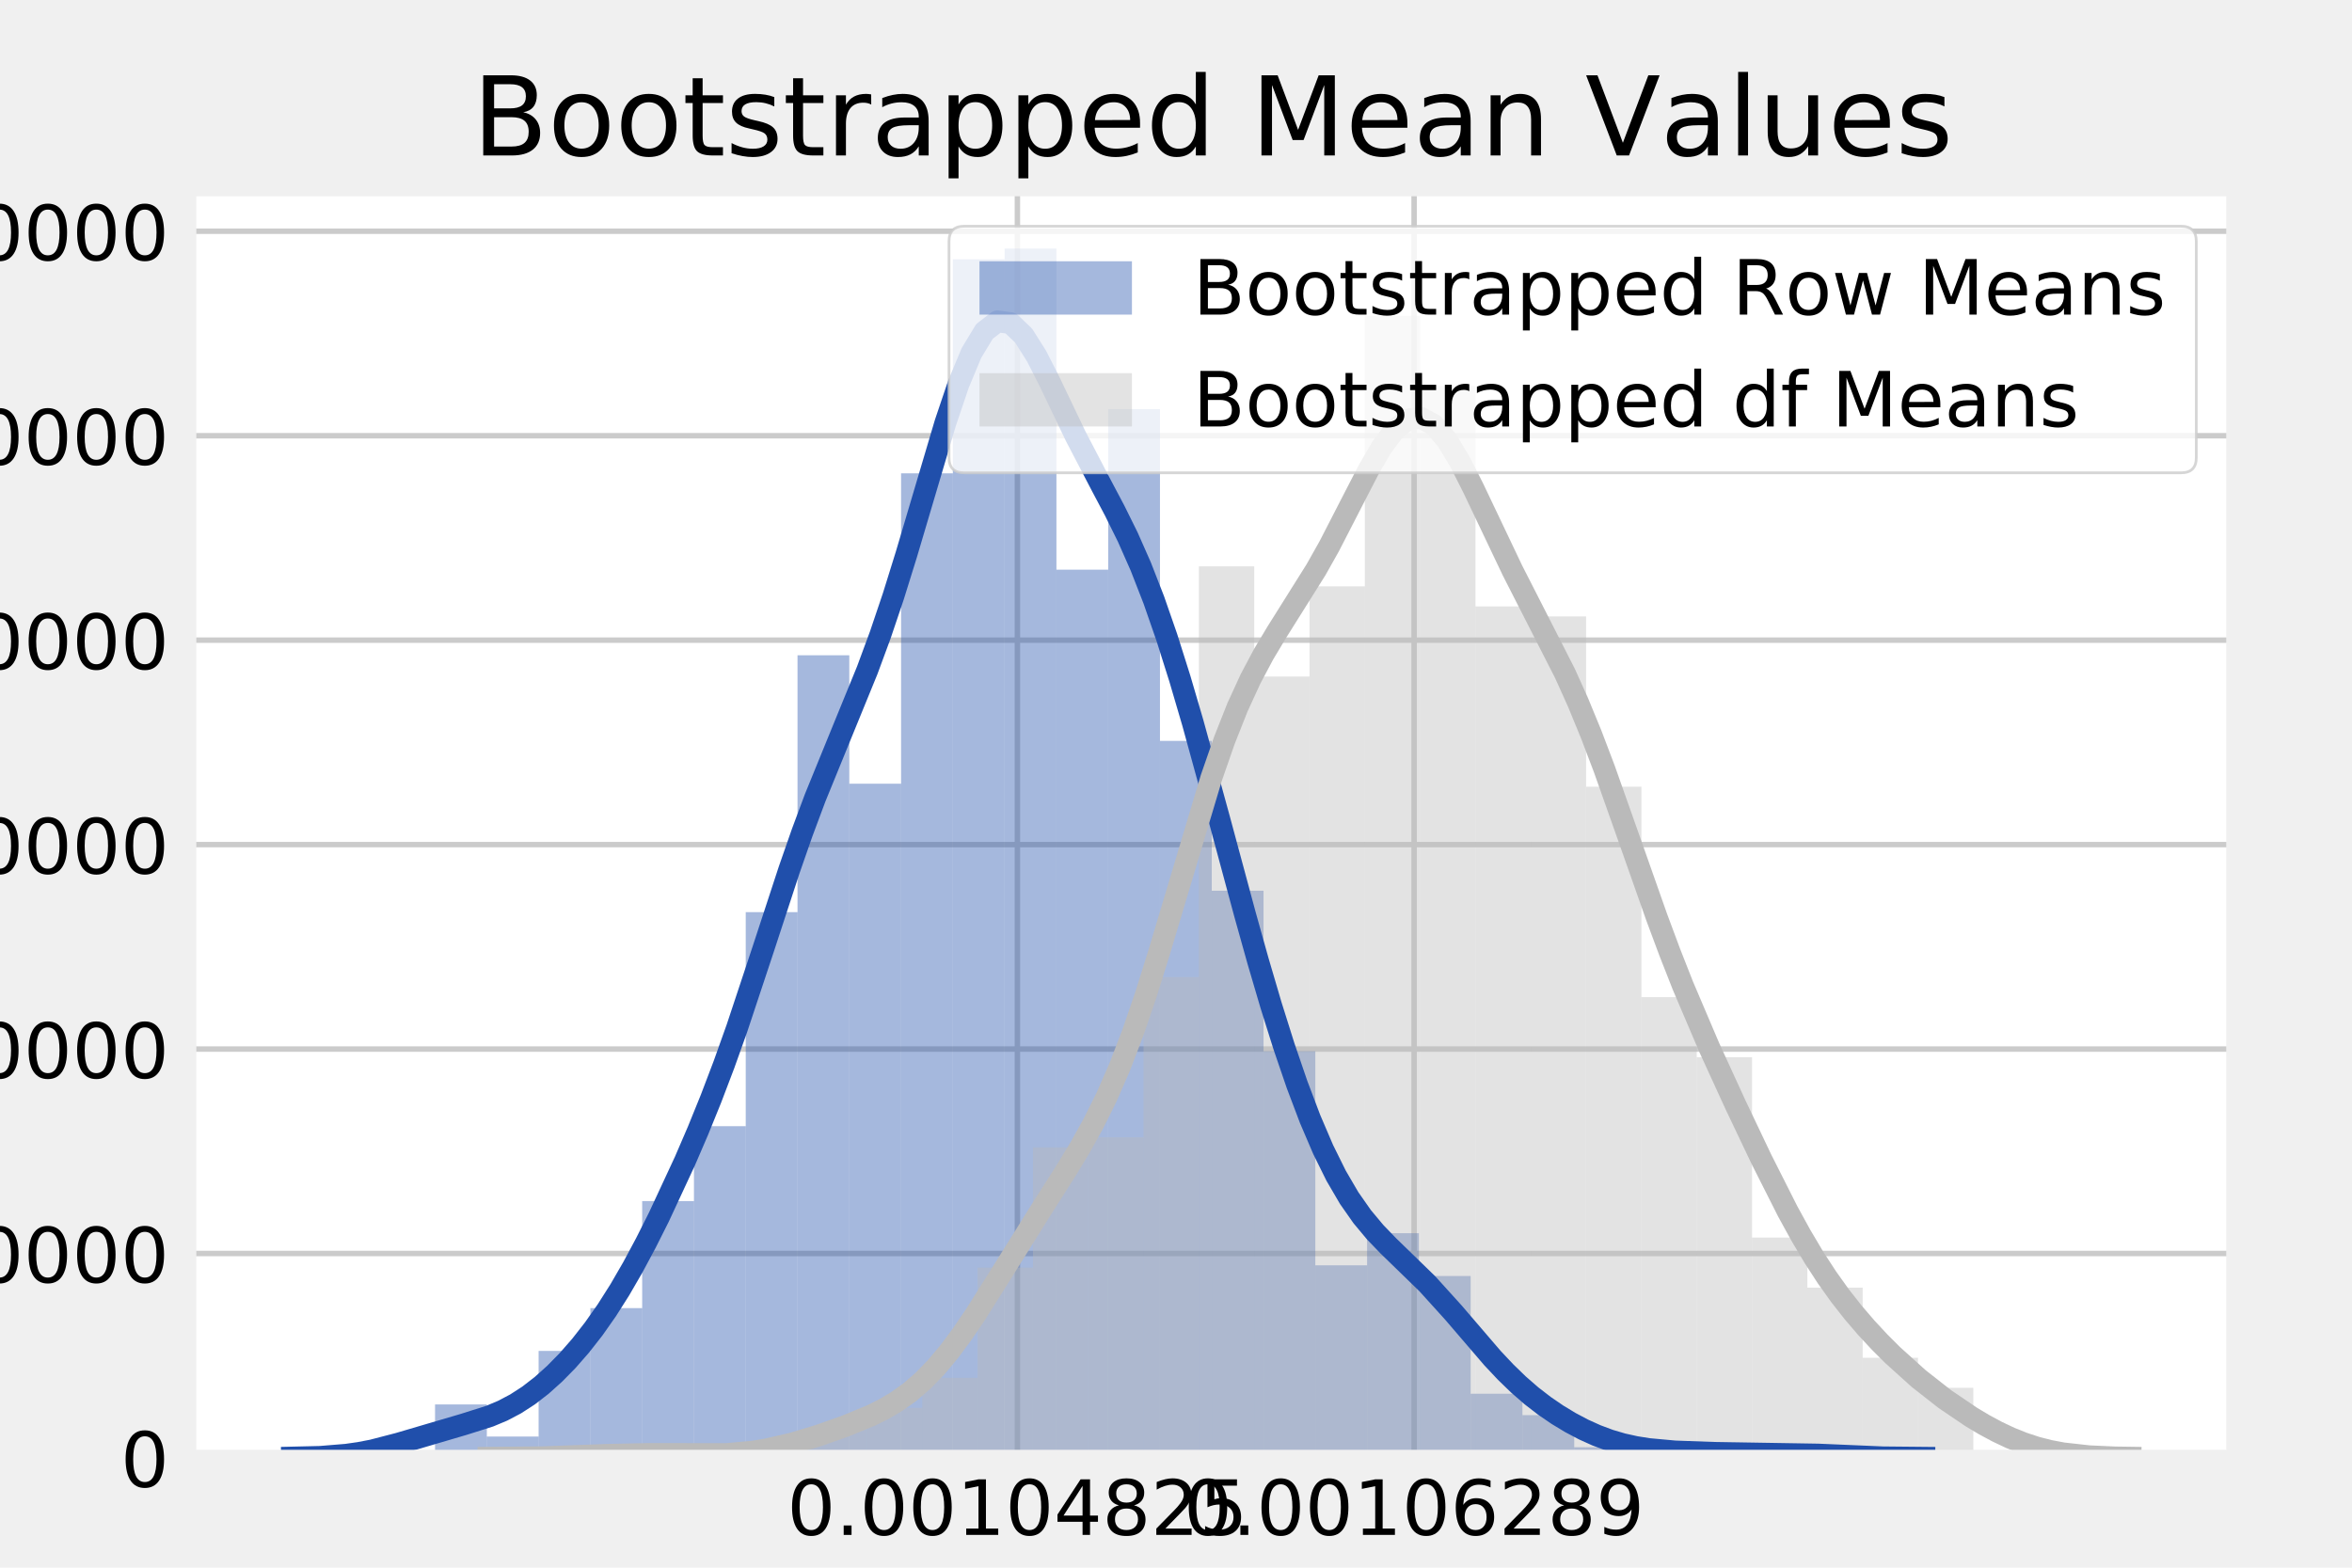 <?xml version="1.0" encoding="utf-8" standalone="no"?>
<!DOCTYPE svg PUBLIC "-//W3C//DTD SVG 1.1//EN"
  "http://www.w3.org/Graphics/SVG/1.1/DTD/svg11.dtd">
<!-- Created with matplotlib (https://matplotlib.org/) -->
<svg height="288pt" version="1.1" viewBox="0 0 432 288" width="432pt" xmlns="http://www.w3.org/2000/svg" xmlns:xlink="http://www.w3.org/1999/xlink">
 <defs>
  <style type="text/css">
*{stroke-linecap:butt;stroke-linejoin:round;}
  </style>
 </defs>
 <g id="figure_1">
  <g id="patch_1">
   <path d="M 0 288 
L 432 288 
L 432 0 
L 0 0 
z
" style="fill:#f0f0f0;"/>
  </g>
  <g id="axes_1">
   <g id="patch_2">
    <path d="M 34.56 267.84 
L 410.4 267.84 
L 410.4 34.56 
L 34.56 34.56 
z
" style="fill:#ffffff;"/>
   </g>
   <g id="matplotlib.axis_1">
    <g id="xtick_1">
     <g id="line2d_1">
      <path clip-path="url(#p0cc1bee3da)" d="M 186.867 267.84 
L 186.867 34.56 
" style="fill:none;stroke:#cbcbcb;"/>
     </g>
     <g id="line2d_2"/>
     <g id="text_1">
      <!-- 0.00104825 -->
      <defs>
       <path d="M 31.781 66.406 
Q 24.172 66.406 20.328 58.906 
Q 16.5 51.422 16.5 36.375 
Q 16.5 21.391 20.328 13.891 
Q 24.172 6.391 31.781 6.391 
Q 39.453 6.391 43.281 13.891 
Q 47.125 21.391 47.125 36.375 
Q 47.125 51.422 43.281 58.906 
Q 39.453 66.406 31.781 66.406 
z
M 31.781 74.219 
Q 44.047 74.219 50.516 64.516 
Q 56.984 54.828 56.984 36.375 
Q 56.984 17.969 50.516 8.266 
Q 44.047 -1.422 31.781 -1.422 
Q 19.531 -1.422 13.062 8.266 
Q 6.594 17.969 6.594 36.375 
Q 6.594 54.828 13.062 64.516 
Q 19.531 74.219 31.781 74.219 
z
" id="DejaVuSans-48"/>
       <path d="M 10.688 12.406 
L 21 12.406 
L 21 0 
L 10.688 0 
z
" id="DejaVuSans-46"/>
       <path d="M 12.406 8.297 
L 28.516 8.297 
L 28.516 63.922 
L 10.984 60.406 
L 10.984 69.391 
L 28.422 72.906 
L 38.281 72.906 
L 38.281 8.297 
L 54.391 8.297 
L 54.391 0 
L 12.406 0 
z
" id="DejaVuSans-49"/>
       <path d="M 37.797 64.312 
L 12.891 25.391 
L 37.797 25.391 
z
M 35.203 72.906 
L 47.609 72.906 
L 47.609 25.391 
L 58.016 25.391 
L 58.016 17.188 
L 47.609 17.188 
L 47.609 0 
L 37.797 0 
L 37.797 17.188 
L 4.891 17.188 
L 4.891 26.703 
z
" id="DejaVuSans-52"/>
       <path d="M 31.781 34.625 
Q 24.75 34.625 20.719 30.859 
Q 16.703 27.094 16.703 20.516 
Q 16.703 13.922 20.719 10.156 
Q 24.75 6.391 31.781 6.391 
Q 38.812 6.391 42.859 10.172 
Q 46.922 13.969 46.922 20.516 
Q 46.922 27.094 42.891 30.859 
Q 38.875 34.625 31.781 34.625 
z
M 21.922 38.812 
Q 15.578 40.375 12.031 44.719 
Q 8.5 49.078 8.5 55.328 
Q 8.5 64.062 14.719 69.141 
Q 20.953 74.219 31.781 74.219 
Q 42.672 74.219 48.875 69.141 
Q 55.078 64.062 55.078 55.328 
Q 55.078 49.078 51.531 44.719 
Q 48 40.375 41.703 38.812 
Q 48.828 37.156 52.797 32.312 
Q 56.781 27.484 56.781 20.516 
Q 56.781 9.906 50.312 4.234 
Q 43.844 -1.422 31.781 -1.422 
Q 19.734 -1.422 13.25 4.234 
Q 6.781 9.906 6.781 20.516 
Q 6.781 27.484 10.781 32.312 
Q 14.797 37.156 21.922 38.812 
z
M 18.312 54.391 
Q 18.312 48.734 21.844 45.562 
Q 25.391 42.391 31.781 42.391 
Q 38.141 42.391 41.719 45.562 
Q 45.312 48.734 45.312 54.391 
Q 45.312 60.062 41.719 63.234 
Q 38.141 66.406 31.781 66.406 
Q 25.391 66.406 21.844 63.234 
Q 18.312 60.062 18.312 54.391 
z
" id="DejaVuSans-56"/>
       <path d="M 19.188 8.297 
L 53.609 8.297 
L 53.609 0 
L 7.328 0 
L 7.328 8.297 
Q 12.938 14.109 22.625 23.891 
Q 32.328 33.688 34.812 36.531 
Q 39.547 41.844 41.422 45.531 
Q 43.312 49.219 43.312 52.781 
Q 43.312 58.594 39.234 62.25 
Q 35.156 65.922 28.609 65.922 
Q 23.969 65.922 18.812 64.312 
Q 13.672 62.703 7.812 59.422 
L 7.812 69.391 
Q 13.766 71.781 18.938 73 
Q 24.125 74.219 28.422 74.219 
Q 39.75 74.219 46.484 68.547 
Q 53.219 62.891 53.219 53.422 
Q 53.219 48.922 51.531 44.891 
Q 49.859 40.875 45.406 35.406 
Q 44.188 33.984 37.641 27.219 
Q 31.109 20.453 19.188 8.297 
z
" id="DejaVuSans-50"/>
       <path d="M 10.797 72.906 
L 49.516 72.906 
L 49.516 64.594 
L 19.828 64.594 
L 19.828 46.734 
Q 21.969 47.469 24.109 47.828 
Q 26.266 48.188 28.422 48.188 
Q 40.625 48.188 47.75 41.5 
Q 54.891 34.812 54.891 23.391 
Q 54.891 11.625 47.562 5.094 
Q 40.234 -1.422 26.906 -1.422 
Q 22.312 -1.422 17.547 -0.641 
Q 12.797 0.141 7.719 1.703 
L 7.719 11.625 
Q 12.109 9.234 16.797 8.062 
Q 21.484 6.891 26.703 6.891 
Q 35.156 6.891 40.078 11.328 
Q 45.016 15.766 45.016 23.391 
Q 45.016 31 40.078 35.438 
Q 35.156 39.891 26.703 39.891 
Q 22.75 39.891 18.812 39.016 
Q 14.891 38.141 10.797 36.281 
z
" id="DejaVuSans-53"/>
      </defs>
      <g transform="translate(144.559 281.978)scale(0.14 -0.14)">
       <use xlink:href="#DejaVuSans-48"/>
       <use x="63.623" xlink:href="#DejaVuSans-46"/>
       <use x="95.41" xlink:href="#DejaVuSans-48"/>
       <use x="159.033" xlink:href="#DejaVuSans-48"/>
       <use x="222.656" xlink:href="#DejaVuSans-49"/>
       <use x="286.279" xlink:href="#DejaVuSans-48"/>
       <use x="349.902" xlink:href="#DejaVuSans-52"/>
       <use x="413.525" xlink:href="#DejaVuSans-56"/>
       <use x="477.148" xlink:href="#DejaVuSans-50"/>
       <use x="540.771" xlink:href="#DejaVuSans-53"/>
      </g>
     </g>
    </g>
    <g id="xtick_2">
     <g id="line2d_3">
      <path clip-path="url(#p0cc1bee3da)" d="M 259.732 267.84 
L 259.732 34.56 
" style="fill:none;stroke:#cbcbcb;"/>
     </g>
     <g id="line2d_4"/>
     <g id="text_2">
      <!-- 0.00106289 -->
      <defs>
       <path d="M 33.016 40.375 
Q 26.375 40.375 22.484 35.828 
Q 18.609 31.297 18.609 23.391 
Q 18.609 15.531 22.484 10.953 
Q 26.375 6.391 33.016 6.391 
Q 39.656 6.391 43.531 10.953 
Q 47.406 15.531 47.406 23.391 
Q 47.406 31.297 43.531 35.828 
Q 39.656 40.375 33.016 40.375 
z
M 52.594 71.297 
L 52.594 62.312 
Q 48.875 64.062 45.094 64.984 
Q 41.312 65.922 37.594 65.922 
Q 27.828 65.922 22.672 59.328 
Q 17.531 52.734 16.797 39.406 
Q 19.672 43.656 24.016 45.922 
Q 28.375 48.188 33.594 48.188 
Q 44.578 48.188 50.953 41.516 
Q 57.328 34.859 57.328 23.391 
Q 57.328 12.156 50.688 5.359 
Q 44.047 -1.422 33.016 -1.422 
Q 20.359 -1.422 13.672 8.266 
Q 6.984 17.969 6.984 36.375 
Q 6.984 53.656 15.188 63.938 
Q 23.391 74.219 37.203 74.219 
Q 40.922 74.219 44.703 73.484 
Q 48.484 72.75 52.594 71.297 
z
" id="DejaVuSans-54"/>
       <path d="M 10.984 1.516 
L 10.984 10.5 
Q 14.703 8.734 18.5 7.812 
Q 22.312 6.891 25.984 6.891 
Q 35.75 6.891 40.891 13.453 
Q 46.047 20.016 46.781 33.406 
Q 43.953 29.203 39.594 26.953 
Q 35.25 24.703 29.984 24.703 
Q 19.047 24.703 12.672 31.312 
Q 6.297 37.938 6.297 49.422 
Q 6.297 60.641 12.938 67.422 
Q 19.578 74.219 30.609 74.219 
Q 43.266 74.219 49.922 64.516 
Q 56.594 54.828 56.594 36.375 
Q 56.594 19.141 48.406 8.859 
Q 40.234 -1.422 26.422 -1.422 
Q 22.703 -1.422 18.891 -0.688 
Q 15.094 0.047 10.984 1.516 
z
M 30.609 32.422 
Q 37.25 32.422 41.125 36.953 
Q 45.016 41.5 45.016 49.422 
Q 45.016 57.281 41.125 61.844 
Q 37.25 66.406 30.609 66.406 
Q 23.969 66.406 20.094 61.844 
Q 16.219 57.281 16.219 49.422 
Q 16.219 41.5 20.094 36.953 
Q 23.969 32.422 30.609 32.422 
z
" id="DejaVuSans-57"/>
      </defs>
      <g transform="translate(217.424 281.978)scale(0.14 -0.14)">
       <use xlink:href="#DejaVuSans-48"/>
       <use x="63.623" xlink:href="#DejaVuSans-46"/>
       <use x="95.41" xlink:href="#DejaVuSans-48"/>
       <use x="159.033" xlink:href="#DejaVuSans-48"/>
       <use x="222.656" xlink:href="#DejaVuSans-49"/>
       <use x="286.279" xlink:href="#DejaVuSans-48"/>
       <use x="349.902" xlink:href="#DejaVuSans-54"/>
       <use x="413.525" xlink:href="#DejaVuSans-50"/>
       <use x="477.148" xlink:href="#DejaVuSans-56"/>
       <use x="540.771" xlink:href="#DejaVuSans-57"/>
      </g>
     </g>
    </g>
   </g>
   <g id="matplotlib.axis_2">
    <g id="ytick_1">
     <g id="line2d_5">
      <path clip-path="url(#p0cc1bee3da)" d="M 34.56 267.84 
L 410.4 267.84 
" style="fill:none;stroke:#cbcbcb;"/>
     </g>
     <g id="line2d_6"/>
     <g id="text_3">
      <!-- 0 -->
      <g transform="translate(22.152 273.159)scale(0.14 -0.14)">
       <use xlink:href="#DejaVuSans-48"/>
      </g>
     </g>
    </g>
    <g id="ytick_2">
     <g id="line2d_7">
      <path clip-path="url(#p0cc1bee3da)" d="M 34.56 230.281 
L 410.4 230.281 
" style="fill:none;stroke:#cbcbcb;"/>
     </g>
     <g id="line2d_8"/>
     <g id="text_4">
      <!-- 10000 -->
      <g transform="translate(-13.477 235.599)scale(0.14 -0.14)">
       <use xlink:href="#DejaVuSans-49"/>
       <use x="63.623" xlink:href="#DejaVuSans-48"/>
       <use x="127.246" xlink:href="#DejaVuSans-48"/>
       <use x="190.869" xlink:href="#DejaVuSans-48"/>
       <use x="254.492" xlink:href="#DejaVuSans-48"/>
      </g>
     </g>
    </g>
    <g id="ytick_3">
     <g id="line2d_9">
      <path clip-path="url(#p0cc1bee3da)" d="M 34.56 192.721 
L 410.4 192.721 
" style="fill:none;stroke:#cbcbcb;"/>
     </g>
     <g id="line2d_10"/>
     <g id="text_5">
      <!-- 20000 -->
      <g transform="translate(-13.477 198.04)scale(0.14 -0.14)">
       <use xlink:href="#DejaVuSans-50"/>
       <use x="63.623" xlink:href="#DejaVuSans-48"/>
       <use x="127.246" xlink:href="#DejaVuSans-48"/>
       <use x="190.869" xlink:href="#DejaVuSans-48"/>
       <use x="254.492" xlink:href="#DejaVuSans-48"/>
      </g>
     </g>
    </g>
    <g id="ytick_4">
     <g id="line2d_11">
      <path clip-path="url(#p0cc1bee3da)" d="M 34.56 155.162 
L 410.4 155.162 
" style="fill:none;stroke:#cbcbcb;"/>
     </g>
     <g id="line2d_12"/>
     <g id="text_6">
      <!-- 30000 -->
      <defs>
       <path d="M 40.578 39.312 
Q 47.656 37.797 51.625 33 
Q 55.609 28.219 55.609 21.188 
Q 55.609 10.406 48.188 4.484 
Q 40.766 -1.422 27.094 -1.422 
Q 22.516 -1.422 17.656 -0.516 
Q 12.797 0.391 7.625 2.203 
L 7.625 11.719 
Q 11.719 9.328 16.594 8.109 
Q 21.484 6.891 26.812 6.891 
Q 36.078 6.891 40.938 10.547 
Q 45.797 14.203 45.797 21.188 
Q 45.797 27.641 41.281 31.266 
Q 36.766 34.906 28.719 34.906 
L 20.219 34.906 
L 20.219 43.016 
L 29.109 43.016 
Q 36.375 43.016 40.234 45.922 
Q 44.094 48.828 44.094 54.297 
Q 44.094 59.906 40.109 62.906 
Q 36.141 65.922 28.719 65.922 
Q 24.656 65.922 20.016 65.031 
Q 15.375 64.156 9.812 62.312 
L 9.812 71.094 
Q 15.438 72.656 20.344 73.438 
Q 25.25 74.219 29.594 74.219 
Q 40.828 74.219 47.359 69.109 
Q 53.906 64.016 53.906 55.328 
Q 53.906 49.266 50.438 45.094 
Q 46.969 40.922 40.578 39.312 
z
" id="DejaVuSans-51"/>
      </defs>
      <g transform="translate(-13.477 160.481)scale(0.14 -0.14)">
       <use xlink:href="#DejaVuSans-51"/>
       <use x="63.623" xlink:href="#DejaVuSans-48"/>
       <use x="127.246" xlink:href="#DejaVuSans-48"/>
       <use x="190.869" xlink:href="#DejaVuSans-48"/>
       <use x="254.492" xlink:href="#DejaVuSans-48"/>
      </g>
     </g>
    </g>
    <g id="ytick_5">
     <g id="line2d_13">
      <path clip-path="url(#p0cc1bee3da)" d="M 34.56 117.602 
L 410.4 117.602 
" style="fill:none;stroke:#cbcbcb;"/>
     </g>
     <g id="line2d_14"/>
     <g id="text_7">
      <!-- 40000 -->
      <g transform="translate(-13.477 122.921)scale(0.14 -0.14)">
       <use xlink:href="#DejaVuSans-52"/>
       <use x="63.623" xlink:href="#DejaVuSans-48"/>
       <use x="127.246" xlink:href="#DejaVuSans-48"/>
       <use x="190.869" xlink:href="#DejaVuSans-48"/>
       <use x="254.492" xlink:href="#DejaVuSans-48"/>
      </g>
     </g>
    </g>
    <g id="ytick_6">
     <g id="line2d_15">
      <path clip-path="url(#p0cc1bee3da)" d="M 34.56 80.043 
L 410.4 80.043 
" style="fill:none;stroke:#cbcbcb;"/>
     </g>
     <g id="line2d_16"/>
     <g id="text_8">
      <!-- 50000 -->
      <g transform="translate(-13.477 85.362)scale(0.14 -0.14)">
       <use xlink:href="#DejaVuSans-53"/>
       <use x="63.623" xlink:href="#DejaVuSans-48"/>
       <use x="127.246" xlink:href="#DejaVuSans-48"/>
       <use x="190.869" xlink:href="#DejaVuSans-48"/>
       <use x="254.492" xlink:href="#DejaVuSans-48"/>
      </g>
     </g>
    </g>
    <g id="ytick_7">
     <g id="line2d_17">
      <path clip-path="url(#p0cc1bee3da)" d="M 34.56 42.483 
L 410.4 42.483 
" style="fill:none;stroke:#cbcbcb;"/>
     </g>
     <g id="line2d_18"/>
     <g id="text_9">
      <!-- 60000 -->
      <g transform="translate(-13.477 47.802)scale(0.14 -0.14)">
       <use xlink:href="#DejaVuSans-54"/>
       <use x="63.623" xlink:href="#DejaVuSans-48"/>
       <use x="127.246" xlink:href="#DejaVuSans-48"/>
       <use x="190.869" xlink:href="#DejaVuSans-48"/>
       <use x="254.492" xlink:href="#DejaVuSans-48"/>
      </g>
     </g>
    </g>
   </g>
   <g id="patch_3">
    <path clip-path="url(#p0cc1bee3da)" d="M 79.907 267.84 
L 89.418 267.84 
L 89.418 258.009 
L 79.907 258.009 
z
" style="fill:#204fab;opacity:0.4;"/>
   </g>
   <g id="patch_4">
    <path clip-path="url(#p0cc1bee3da)" d="M 89.418 267.84 
L 98.929 267.84 
L 98.929 263.908 
L 89.418 263.908 
z
" style="fill:#204fab;opacity:0.4;"/>
   </g>
   <g id="patch_5">
    <path clip-path="url(#p0cc1bee3da)" d="M 98.929 267.84 
L 108.439 267.84 
L 108.439 248.179 
L 98.929 248.179 
z
" style="fill:#204fab;opacity:0.4;"/>
   </g>
   <g id="patch_6">
    <path clip-path="url(#p0cc1bee3da)" d="M 108.439 267.84 
L 117.95 267.84 
L 117.95 240.314 
L 108.439 240.314 
z
" style="fill:#204fab;opacity:0.4;"/>
   </g>
   <g id="patch_7">
    <path clip-path="url(#p0cc1bee3da)" d="M 117.95 267.84 
L 127.461 267.84 
L 127.461 220.653 
L 117.95 220.653 
z
" style="fill:#204fab;opacity:0.4;"/>
   </g>
   <g id="patch_8">
    <path clip-path="url(#p0cc1bee3da)" d="M 127.461 267.84 
L 136.971 267.84 
L 136.971 206.89 
L 127.461 206.89 
z
" style="fill:#204fab;opacity:0.4;"/>
   </g>
   <g id="patch_9">
    <path clip-path="url(#p0cc1bee3da)" d="M 136.971 267.84 
L 146.482 267.84 
L 146.482 167.568 
L 136.971 167.568 
z
" style="fill:#204fab;opacity:0.4;"/>
   </g>
   <g id="patch_10">
    <path clip-path="url(#p0cc1bee3da)" d="M 146.482 267.84 
L 155.993 267.84 
L 155.993 120.381 
L 146.482 120.381 
z
" style="fill:#204fab;opacity:0.4;"/>
   </g>
   <g id="patch_11">
    <path clip-path="url(#p0cc1bee3da)" d="M 155.993 267.84 
L 165.504 267.84 
L 165.504 143.975 
L 155.993 143.975 
z
" style="fill:#204fab;opacity:0.4;"/>
   </g>
   <g id="patch_12">
    <path clip-path="url(#p0cc1bee3da)" d="M 165.504 267.84 
L 175.014 267.84 
L 175.014 86.957 
L 165.504 86.957 
z
" style="fill:#204fab;opacity:0.4;"/>
   </g>
   <g id="patch_13">
    <path clip-path="url(#p0cc1bee3da)" d="M 175.014 267.84 
L 184.525 267.84 
L 184.525 47.635 
L 175.014 47.635 
z
" style="fill:#204fab;opacity:0.4;"/>
   </g>
   <g id="patch_14">
    <path clip-path="url(#p0cc1bee3da)" d="M 184.525 267.84 
L 194.036 267.84 
L 194.036 45.669 
L 184.525 45.669 
z
" style="fill:#204fab;opacity:0.4;"/>
   </g>
   <g id="patch_15">
    <path clip-path="url(#p0cc1bee3da)" d="M 194.036 267.84 
L 203.546 267.84 
L 203.546 104.652 
L 194.036 104.652 
z
" style="fill:#204fab;opacity:0.4;"/>
   </g>
   <g id="patch_16">
    <path clip-path="url(#p0cc1bee3da)" d="M 203.546 267.84 
L 213.057 267.84 
L 213.057 75.16 
L 203.546 75.16 
z
" style="fill:#204fab;opacity:0.4;"/>
   </g>
   <g id="patch_17">
    <path clip-path="url(#p0cc1bee3da)" d="M 213.057 267.84 
L 222.568 267.84 
L 222.568 136.11 
L 213.057 136.11 
z
" style="fill:#204fab;opacity:0.4;"/>
   </g>
   <g id="patch_18">
    <path clip-path="url(#p0cc1bee3da)" d="M 222.568 267.84 
L 232.079 267.84 
L 232.079 163.636 
L 222.568 163.636 
z
" style="fill:#204fab;opacity:0.4;"/>
   </g>
   <g id="patch_19">
    <path clip-path="url(#p0cc1bee3da)" d="M 232.079 267.84 
L 241.589 267.84 
L 241.589 193.127 
L 232.079 193.127 
z
" style="fill:#204fab;opacity:0.4;"/>
   </g>
   <g id="patch_20">
    <path clip-path="url(#p0cc1bee3da)" d="M 241.589 267.84 
L 251.1 267.84 
L 251.1 232.45 
L 241.589 232.45 
z
" style="fill:#204fab;opacity:0.4;"/>
   </g>
   <g id="patch_21">
    <path clip-path="url(#p0cc1bee3da)" d="M 251.1 267.84 
L 260.611 267.84 
L 260.611 226.552 
L 251.1 226.552 
z
" style="fill:#204fab;opacity:0.4;"/>
   </g>
   <g id="patch_22">
    <path clip-path="url(#p0cc1bee3da)" d="M 260.611 267.84 
L 270.121 267.84 
L 270.121 234.416 
L 260.611 234.416 
z
" style="fill:#204fab;opacity:0.4;"/>
   </g>
   <g id="patch_23">
    <path clip-path="url(#p0cc1bee3da)" d="M 270.121 267.84 
L 279.632 267.84 
L 279.632 256.043 
L 270.121 256.043 
z
" style="fill:#204fab;opacity:0.4;"/>
   </g>
   <g id="patch_24">
    <path clip-path="url(#p0cc1bee3da)" d="M 279.632 267.84 
L 289.143 267.84 
L 289.143 259.976 
L 279.632 259.976 
z
" style="fill:#204fab;opacity:0.4;"/>
   </g>
   <g id="patch_25">
    <path clip-path="url(#p0cc1bee3da)" d="M 289.143 267.84 
L 298.654 267.84 
L 298.654 265.874 
L 289.143 265.874 
z
" style="fill:#204fab;opacity:0.4;"/>
   </g>
   <g id="patch_26">
    <path clip-path="url(#p0cc1bee3da)" d="M 298.654 267.84 
L 308.164 267.84 
L 308.164 265.874 
L 298.654 265.874 
z
" style="fill:#204fab;opacity:0.4;"/>
   </g>
   <g id="patch_27">
    <path clip-path="url(#p0cc1bee3da)" d="M 308.164 267.84 
L 317.675 267.84 
L 317.675 267.84 
L 308.164 267.84 
z
" style="fill:#204fab;opacity:0.4;"/>
   </g>
   <g id="patch_28">
    <path clip-path="url(#p0cc1bee3da)" d="M 317.675 267.84 
L 327.186 267.84 
L 327.186 265.874 
L 317.675 265.874 
z
" style="fill:#204fab;opacity:0.4;"/>
   </g>
   <g id="patch_29">
    <path clip-path="url(#p0cc1bee3da)" d="M 118.604 267.84 
L 128.764 267.84 
L 128.764 266 
L 118.604 266 
z
" style="fill:#bababa;opacity:0.4;"/>
   </g>
   <g id="patch_30">
    <path clip-path="url(#p0cc1bee3da)" d="M 128.764 267.84 
L 138.924 267.84 
L 138.924 267.84 
L 128.764 267.84 
z
" style="fill:#bababa;opacity:0.4;"/>
   </g>
   <g id="patch_31">
    <path clip-path="url(#p0cc1bee3da)" d="M 138.924 267.84 
L 149.084 267.84 
L 149.084 267.84 
L 138.924 267.84 
z
" style="fill:#bababa;opacity:0.4;"/>
   </g>
   <g id="patch_32">
    <path clip-path="url(#p0cc1bee3da)" d="M 149.084 267.84 
L 159.244 267.84 
L 159.244 262.319 
L 149.084 262.319 
z
" style="fill:#bababa;opacity:0.4;"/>
   </g>
   <g id="patch_33">
    <path clip-path="url(#p0cc1bee3da)" d="M 159.244 267.84 
L 169.404 267.84 
L 169.404 258.638 
L 159.244 258.638 
z
" style="fill:#bababa;opacity:0.4;"/>
   </g>
   <g id="patch_34">
    <path clip-path="url(#p0cc1bee3da)" d="M 169.404 267.84 
L 179.564 267.84 
L 179.564 253.116 
L 169.404 253.116 
z
" style="fill:#bababa;opacity:0.4;"/>
   </g>
   <g id="patch_35">
    <path clip-path="url(#p0cc1bee3da)" d="M 179.564 267.84 
L 189.724 267.84 
L 189.724 232.871 
L 179.564 232.871 
z
" style="fill:#bababa;opacity:0.4;"/>
   </g>
   <g id="patch_36">
    <path clip-path="url(#p0cc1bee3da)" d="M 189.724 267.84 
L 199.884 267.84 
L 199.884 210.786 
L 189.724 210.786 
z
" style="fill:#bababa;opacity:0.4;"/>
   </g>
   <g id="patch_37">
    <path clip-path="url(#p0cc1bee3da)" d="M 199.884 267.84 
L 210.044 267.84 
L 210.044 208.945 
L 199.884 208.945 
z
" style="fill:#bababa;opacity:0.4;"/>
   </g>
   <g id="patch_38">
    <path clip-path="url(#p0cc1bee3da)" d="M 210.044 267.84 
L 220.204 267.84 
L 220.204 179.498 
L 210.044 179.498 
z
" style="fill:#bababa;opacity:0.4;"/>
   </g>
   <g id="patch_39">
    <path clip-path="url(#p0cc1bee3da)" d="M 220.204 267.84 
L 230.364 267.84 
L 230.364 104.039 
L 220.204 104.039 
z
" style="fill:#bababa;opacity:0.4;"/>
   </g>
   <g id="patch_40">
    <path clip-path="url(#p0cc1bee3da)" d="M 230.364 267.84 
L 240.524 267.84 
L 240.524 124.284 
L 230.364 124.284 
z
" style="fill:#bababa;opacity:0.4;"/>
   </g>
   <g id="patch_41">
    <path clip-path="url(#p0cc1bee3da)" d="M 240.524 267.84 
L 250.684 267.84 
L 250.684 107.72 
L 240.524 107.72 
z
" style="fill:#bababa;opacity:0.4;"/>
   </g>
   <g id="patch_42">
    <path clip-path="url(#p0cc1bee3da)" d="M 250.684 267.84 
L 260.844 267.84 
L 260.844 58.027 
L 250.684 58.027 
z
" style="fill:#bababa;opacity:0.4;"/>
   </g>
   <g id="patch_43">
    <path clip-path="url(#p0cc1bee3da)" d="M 260.844 267.84 
L 271.004 267.84 
L 271.004 70.911 
L 260.844 70.911 
z
" style="fill:#bababa;opacity:0.4;"/>
   </g>
   <g id="patch_44">
    <path clip-path="url(#p0cc1bee3da)" d="M 271.004 267.84 
L 281.165 267.84 
L 281.165 111.401 
L 271.004 111.401 
z
" style="fill:#bababa;opacity:0.4;"/>
   </g>
   <g id="patch_45">
    <path clip-path="url(#p0cc1bee3da)" d="M 281.165 267.84 
L 291.325 267.84 
L 291.325 113.241 
L 281.165 113.241 
z
" style="fill:#bababa;opacity:0.4;"/>
   </g>
   <g id="patch_46">
    <path clip-path="url(#p0cc1bee3da)" d="M 291.325 267.84 
L 301.485 267.84 
L 301.485 144.529 
L 291.325 144.529 
z
" style="fill:#bababa;opacity:0.4;"/>
   </g>
   <g id="patch_47">
    <path clip-path="url(#p0cc1bee3da)" d="M 301.485 267.84 
L 311.645 267.84 
L 311.645 183.179 
L 301.485 183.179 
z
" style="fill:#bababa;opacity:0.4;"/>
   </g>
   <g id="patch_48">
    <path clip-path="url(#p0cc1bee3da)" d="M 311.645 267.84 
L 321.805 267.84 
L 321.805 194.222 
L 311.645 194.222 
z
" style="fill:#bababa;opacity:0.4;"/>
   </g>
   <g id="patch_49">
    <path clip-path="url(#p0cc1bee3da)" d="M 321.805 267.84 
L 331.965 267.84 
L 331.965 227.35 
L 321.805 227.35 
z
" style="fill:#bababa;opacity:0.4;"/>
   </g>
   <g id="patch_50">
    <path clip-path="url(#p0cc1bee3da)" d="M 331.965 267.84 
L 342.125 267.84 
L 342.125 236.552 
L 331.965 236.552 
z
" style="fill:#bababa;opacity:0.4;"/>
   </g>
   <g id="patch_51">
    <path clip-path="url(#p0cc1bee3da)" d="M 342.125 267.84 
L 352.285 267.84 
L 352.285 249.435 
L 342.125 249.435 
z
" style="fill:#bababa;opacity:0.4;"/>
   </g>
   <g id="patch_52">
    <path clip-path="url(#p0cc1bee3da)" d="M 352.285 267.84 
L 362.445 267.84 
L 362.445 254.957 
L 352.285 254.957 
z
" style="fill:#bababa;opacity:0.4;"/>
   </g>
   <g id="line2d_19">
    <path clip-path="url(#p0cc1bee3da)" d="M 51.644 267.811 
L 58.82 267.641 
L 63.604 267.249 
L 65.997 266.907 
L 68.389 266.447 
L 73.173 265.204 
L 85.134 261.685 
L 89.918 260.172 
L 92.311 259.168 
L 94.703 257.911 
L 97.095 256.362 
L 99.487 254.512 
L 101.879 252.365 
L 104.271 249.926 
L 106.664 247.187 
L 109.056 244.128 
L 111.448 240.723 
L 113.84 236.953 
L 116.232 232.822 
L 118.624 228.356 
L 121.017 223.595 
L 125.801 213.299 
L 128.193 207.745 
L 130.585 201.853 
L 132.977 195.566 
L 135.37 188.859 
L 140.154 174.446 
L 144.938 159.84 
L 147.33 152.975 
L 149.723 146.562 
L 154.507 134.84 
L 159.291 123.133 
L 161.683 116.654 
L 164.076 109.563 
L 166.468 101.881 
L 173.644 77.673 
L 176.036 70.59 
L 178.429 64.842 
L 180.821 60.889 
L 183.213 59.039 
L 185.605 59.357 
L 187.997 61.634 
L 190.389 65.419 
L 192.782 70.121 
L 197.566 80.121 
L 202.35 89.3 
L 204.742 93.816 
L 207.135 98.655 
L 209.527 104.069 
L 211.919 110.203 
L 214.311 117.087 
L 216.703 124.659 
L 219.095 132.806 
L 223.88 150.215 
L 228.664 167.959 
L 231.056 176.511 
L 233.449 184.646 
L 235.841 192.251 
L 238.233 199.243 
L 240.625 205.559 
L 243.017 211.15 
L 245.409 215.99 
L 247.802 220.087 
L 250.194 223.506 
L 252.586 226.372 
L 254.978 228.858 
L 262.155 235.833 
L 266.939 241.117 
L 274.115 249.479 
L 276.508 252.027 
L 278.9 254.349 
L 281.292 256.429 
L 283.684 258.275 
L 286.076 259.911 
L 288.468 261.355 
L 290.861 262.618 
L 293.253 263.699 
L 295.645 264.591 
L 298.037 265.296 
L 300.429 265.825 
L 302.821 266.203 
L 307.606 266.643 
L 314.782 266.901 
L 333.92 267.215 
L 345.88 267.727 
L 355.449 267.82 
L 355.449 267.82 
" style="fill:none;stroke:#204fab;stroke-width:4;"/>
   </g>
   <g id="line2d_20">
    <path clip-path="url(#p0cc1bee3da)" d="M 87.732 267.82 
L 99.763 267.702 
L 111.794 267.259 
L 119.012 267.108 
L 133.45 267.123 
L 138.262 266.68 
L 140.668 266.292 
L 145.48 265.189 
L 150.293 263.736 
L 155.105 262.048 
L 159.917 260.071 
L 162.324 258.875 
L 164.73 257.453 
L 167.136 255.733 
L 169.542 253.653 
L 171.948 251.176 
L 174.354 248.297 
L 176.761 245.05 
L 179.167 241.501 
L 183.979 233.86 
L 191.198 222.294 
L 196.01 214.726 
L 198.416 210.742 
L 200.822 206.416 
L 203.229 201.576 
L 205.635 196.071 
L 208.041 189.811 
L 210.447 182.793 
L 212.853 175.118 
L 222.478 142.943 
L 224.884 136.021 
L 227.29 129.942 
L 229.697 124.7 
L 232.103 120.172 
L 234.509 116.148 
L 241.727 104.648 
L 244.134 100.371 
L 248.946 91.011 
L 251.352 86.351 
L 253.758 82.19 
L 256.164 78.963 
L 258.571 77.062 
L 260.977 76.745 
L 263.383 78.072 
L 265.789 80.899 
L 268.195 84.904 
L 270.601 89.672 
L 277.82 104.839 
L 287.445 123.719 
L 289.851 129.061 
L 292.257 134.906 
L 294.663 141.234 
L 299.476 154.835 
L 304.288 168.491 
L 306.694 174.951 
L 309.1 181.07 
L 313.913 192.369 
L 318.725 202.876 
L 323.537 212.99 
L 328.35 222.527 
L 330.756 226.914 
L 333.162 230.972 
L 335.568 234.679 
L 337.974 238.048 
L 340.381 241.112 
L 342.787 243.917 
L 345.193 246.507 
L 347.599 248.915 
L 352.411 253.257 
L 357.224 257.034 
L 362.036 260.295 
L 364.442 261.731 
L 366.848 263.026 
L 369.255 264.162 
L 371.661 265.128 
L 374.067 265.916 
L 376.473 266.53 
L 378.879 266.987 
L 383.692 267.525 
L 388.504 267.743 
L 393.316 267.812 
L 393.316 267.812 
" style="fill:none;stroke:#bababa;stroke-width:4;"/>
   </g>
   <g id="patch_53">
    <path d="M 34.56 267.84 
L 34.56 34.56 
" style="fill:none;stroke:#f0f0f0;stroke-linecap:square;stroke-linejoin:miter;stroke-width:3;"/>
   </g>
   <g id="patch_54">
    <path d="M 410.4 267.84 
L 410.4 34.56 
" style="fill:none;stroke:#f0f0f0;stroke-linecap:square;stroke-linejoin:miter;stroke-width:3;"/>
   </g>
   <g id="patch_55">
    <path d="M 34.56 267.84 
L 410.4 267.84 
" style="fill:none;stroke:#f0f0f0;stroke-linecap:square;stroke-linejoin:miter;stroke-width:3;"/>
   </g>
   <g id="patch_56">
    <path d="M 34.56 34.56 
L 410.4 34.56 
" style="fill:none;stroke:#f0f0f0;stroke-linecap:square;stroke-linejoin:miter;stroke-width:3;"/>
   </g>
   <g id="text_10">
    <!-- Bootstrapped Mean Values -->
    <defs>
     <path d="M 19.672 34.812 
L 19.672 8.109 
L 35.5 8.109 
Q 43.453 8.109 47.281 11.406 
Q 51.125 14.703 51.125 21.484 
Q 51.125 28.328 47.281 31.562 
Q 43.453 34.812 35.5 34.812 
z
M 19.672 64.797 
L 19.672 42.828 
L 34.281 42.828 
Q 41.5 42.828 45.031 45.531 
Q 48.578 48.25 48.578 53.812 
Q 48.578 59.328 45.031 62.062 
Q 41.5 64.797 34.281 64.797 
z
M 9.812 72.906 
L 35.016 72.906 
Q 46.297 72.906 52.391 68.219 
Q 58.5 63.531 58.5 54.891 
Q 58.5 48.188 55.375 44.234 
Q 52.25 40.281 46.188 39.312 
Q 53.469 37.75 57.5 32.781 
Q 61.531 27.828 61.531 20.406 
Q 61.531 10.641 54.891 5.312 
Q 48.25 0 35.984 0 
L 9.812 0 
z
" id="DejaVuSans-66"/>
     <path d="M 30.609 48.391 
Q 23.391 48.391 19.188 42.75 
Q 14.984 37.109 14.984 27.297 
Q 14.984 17.484 19.156 11.844 
Q 23.344 6.203 30.609 6.203 
Q 37.797 6.203 41.984 11.859 
Q 46.188 17.531 46.188 27.297 
Q 46.188 37.016 41.984 42.703 
Q 37.797 48.391 30.609 48.391 
z
M 30.609 56 
Q 42.328 56 49.016 48.375 
Q 55.719 40.766 55.719 27.297 
Q 55.719 13.875 49.016 6.219 
Q 42.328 -1.422 30.609 -1.422 
Q 18.844 -1.422 12.172 6.219 
Q 5.516 13.875 5.516 27.297 
Q 5.516 40.766 12.172 48.375 
Q 18.844 56 30.609 56 
z
" id="DejaVuSans-111"/>
     <path d="M 18.312 70.219 
L 18.312 54.688 
L 36.812 54.688 
L 36.812 47.703 
L 18.312 47.703 
L 18.312 18.016 
Q 18.312 11.328 20.141 9.422 
Q 21.969 7.516 27.594 7.516 
L 36.812 7.516 
L 36.812 0 
L 27.594 0 
Q 17.188 0 13.234 3.875 
Q 9.281 7.766 9.281 18.016 
L 9.281 47.703 
L 2.688 47.703 
L 2.688 54.688 
L 9.281 54.688 
L 9.281 70.219 
z
" id="DejaVuSans-116"/>
     <path d="M 44.281 53.078 
L 44.281 44.578 
Q 40.484 46.531 36.375 47.5 
Q 32.281 48.484 27.875 48.484 
Q 21.188 48.484 17.844 46.438 
Q 14.5 44.391 14.5 40.281 
Q 14.5 37.156 16.891 35.375 
Q 19.281 33.594 26.516 31.984 
L 29.594 31.297 
Q 39.156 29.25 43.188 25.516 
Q 47.219 21.781 47.219 15.094 
Q 47.219 7.469 41.188 3.016 
Q 35.156 -1.422 24.609 -1.422 
Q 20.219 -1.422 15.453 -0.562 
Q 10.688 0.297 5.422 2 
L 5.422 11.281 
Q 10.406 8.688 15.234 7.391 
Q 20.062 6.109 24.812 6.109 
Q 31.156 6.109 34.562 8.281 
Q 37.984 10.453 37.984 14.406 
Q 37.984 18.062 35.516 20.016 
Q 33.062 21.969 24.703 23.781 
L 21.578 24.516 
Q 13.234 26.266 9.516 29.906 
Q 5.812 33.547 5.812 39.891 
Q 5.812 47.609 11.281 51.797 
Q 16.75 56 26.812 56 
Q 31.781 56 36.172 55.266 
Q 40.578 54.547 44.281 53.078 
z
" id="DejaVuSans-115"/>
     <path d="M 41.109 46.297 
Q 39.594 47.172 37.812 47.578 
Q 36.031 48 33.891 48 
Q 26.266 48 22.188 43.047 
Q 18.109 38.094 18.109 28.812 
L 18.109 0 
L 9.078 0 
L 9.078 54.688 
L 18.109 54.688 
L 18.109 46.188 
Q 20.953 51.172 25.484 53.578 
Q 30.031 56 36.531 56 
Q 37.453 56 38.578 55.875 
Q 39.703 55.766 41.062 55.516 
z
" id="DejaVuSans-114"/>
     <path d="M 34.281 27.484 
Q 23.391 27.484 19.188 25 
Q 14.984 22.516 14.984 16.5 
Q 14.984 11.719 18.141 8.906 
Q 21.297 6.109 26.703 6.109 
Q 34.188 6.109 38.703 11.406 
Q 43.219 16.703 43.219 25.484 
L 43.219 27.484 
z
M 52.203 31.203 
L 52.203 0 
L 43.219 0 
L 43.219 8.297 
Q 40.141 3.328 35.547 0.953 
Q 30.953 -1.422 24.312 -1.422 
Q 15.922 -1.422 10.953 3.297 
Q 6 8.016 6 15.922 
Q 6 25.141 12.172 29.828 
Q 18.359 34.516 30.609 34.516 
L 43.219 34.516 
L 43.219 35.406 
Q 43.219 41.609 39.141 45 
Q 35.062 48.391 27.688 48.391 
Q 23 48.391 18.547 47.266 
Q 14.109 46.141 10.016 43.891 
L 10.016 52.203 
Q 14.938 54.109 19.578 55.047 
Q 24.219 56 28.609 56 
Q 40.484 56 46.344 49.844 
Q 52.203 43.703 52.203 31.203 
z
" id="DejaVuSans-97"/>
     <path d="M 18.109 8.203 
L 18.109 -20.797 
L 9.078 -20.797 
L 9.078 54.688 
L 18.109 54.688 
L 18.109 46.391 
Q 20.953 51.266 25.266 53.625 
Q 29.594 56 35.594 56 
Q 45.562 56 51.781 48.094 
Q 58.016 40.188 58.016 27.297 
Q 58.016 14.406 51.781 6.484 
Q 45.562 -1.422 35.594 -1.422 
Q 29.594 -1.422 25.266 0.953 
Q 20.953 3.328 18.109 8.203 
z
M 48.688 27.297 
Q 48.688 37.203 44.609 42.844 
Q 40.531 48.484 33.406 48.484 
Q 26.266 48.484 22.188 42.844 
Q 18.109 37.203 18.109 27.297 
Q 18.109 17.391 22.188 11.75 
Q 26.266 6.109 33.406 6.109 
Q 40.531 6.109 44.609 11.75 
Q 48.688 17.391 48.688 27.297 
z
" id="DejaVuSans-112"/>
     <path d="M 56.203 29.594 
L 56.203 25.203 
L 14.891 25.203 
Q 15.484 15.922 20.484 11.062 
Q 25.484 6.203 34.422 6.203 
Q 39.594 6.203 44.453 7.469 
Q 49.312 8.734 54.109 11.281 
L 54.109 2.781 
Q 49.266 0.734 44.188 -0.344 
Q 39.109 -1.422 33.891 -1.422 
Q 20.797 -1.422 13.156 6.188 
Q 5.516 13.812 5.516 26.812 
Q 5.516 40.234 12.766 48.109 
Q 20.016 56 32.328 56 
Q 43.359 56 49.781 48.891 
Q 56.203 41.797 56.203 29.594 
z
M 47.219 32.234 
Q 47.125 39.594 43.094 43.984 
Q 39.062 48.391 32.422 48.391 
Q 24.906 48.391 20.391 44.141 
Q 15.875 39.891 15.188 32.172 
z
" id="DejaVuSans-101"/>
     <path d="M 45.406 46.391 
L 45.406 75.984 
L 54.391 75.984 
L 54.391 0 
L 45.406 0 
L 45.406 8.203 
Q 42.578 3.328 38.25 0.953 
Q 33.938 -1.422 27.875 -1.422 
Q 17.969 -1.422 11.734 6.484 
Q 5.516 14.406 5.516 27.297 
Q 5.516 40.188 11.734 48.094 
Q 17.969 56 27.875 56 
Q 33.938 56 38.25 53.625 
Q 42.578 51.266 45.406 46.391 
z
M 14.797 27.297 
Q 14.797 17.391 18.875 11.75 
Q 22.953 6.109 30.078 6.109 
Q 37.203 6.109 41.297 11.75 
Q 45.406 17.391 45.406 27.297 
Q 45.406 37.203 41.297 42.844 
Q 37.203 48.484 30.078 48.484 
Q 22.953 48.484 18.875 42.844 
Q 14.797 37.203 14.797 27.297 
z
" id="DejaVuSans-100"/>
     <path id="DejaVuSans-32"/>
     <path d="M 9.812 72.906 
L 24.516 72.906 
L 43.109 23.297 
L 61.812 72.906 
L 76.516 72.906 
L 76.516 0 
L 66.891 0 
L 66.891 64.016 
L 48.094 14.016 
L 38.188 14.016 
L 19.391 64.016 
L 19.391 0 
L 9.812 0 
z
" id="DejaVuSans-77"/>
     <path d="M 54.891 33.016 
L 54.891 0 
L 45.906 0 
L 45.906 32.719 
Q 45.906 40.484 42.875 44.328 
Q 39.844 48.188 33.797 48.188 
Q 26.516 48.188 22.312 43.547 
Q 18.109 38.922 18.109 30.906 
L 18.109 0 
L 9.078 0 
L 9.078 54.688 
L 18.109 54.688 
L 18.109 46.188 
Q 21.344 51.125 25.703 53.562 
Q 30.078 56 35.797 56 
Q 45.219 56 50.047 50.172 
Q 54.891 44.344 54.891 33.016 
z
" id="DejaVuSans-110"/>
     <path d="M 28.609 0 
L 0.781 72.906 
L 11.078 72.906 
L 34.188 11.531 
L 57.328 72.906 
L 67.578 72.906 
L 39.797 0 
z
" id="DejaVuSans-86"/>
     <path d="M 9.422 75.984 
L 18.406 75.984 
L 18.406 0 
L 9.422 0 
z
" id="DejaVuSans-108"/>
     <path d="M 8.5 21.578 
L 8.5 54.688 
L 17.484 54.688 
L 17.484 21.922 
Q 17.484 14.156 20.5 10.266 
Q 23.531 6.391 29.594 6.391 
Q 36.859 6.391 41.078 11.031 
Q 45.312 15.672 45.312 23.688 
L 45.312 54.688 
L 54.297 54.688 
L 54.297 0 
L 45.312 0 
L 45.312 8.406 
Q 42.047 3.422 37.719 1 
Q 33.406 -1.422 27.688 -1.422 
Q 18.266 -1.422 13.375 4.438 
Q 8.5 10.297 8.5 21.578 
z
M 31.109 56 
z
" id="DejaVuSans-117"/>
    </defs>
    <g transform="translate(86.778 28.56)scale(0.202 -0.202)">
     <use xlink:href="#DejaVuSans-66"/>
     <use x="68.604" xlink:href="#DejaVuSans-111"/>
     <use x="129.785" xlink:href="#DejaVuSans-111"/>
     <use x="190.967" xlink:href="#DejaVuSans-116"/>
     <use x="230.176" xlink:href="#DejaVuSans-115"/>
     <use x="282.275" xlink:href="#DejaVuSans-116"/>
     <use x="321.484" xlink:href="#DejaVuSans-114"/>
     <use x="362.598" xlink:href="#DejaVuSans-97"/>
     <use x="423.877" xlink:href="#DejaVuSans-112"/>
     <use x="487.354" xlink:href="#DejaVuSans-112"/>
     <use x="550.83" xlink:href="#DejaVuSans-101"/>
     <use x="612.354" xlink:href="#DejaVuSans-100"/>
     <use x="675.83" xlink:href="#DejaVuSans-32"/>
     <use x="707.617" xlink:href="#DejaVuSans-77"/>
     <use x="793.896" xlink:href="#DejaVuSans-101"/>
     <use x="855.42" xlink:href="#DejaVuSans-97"/>
     <use x="916.699" xlink:href="#DejaVuSans-110"/>
     <use x="980.078" xlink:href="#DejaVuSans-32"/>
     <use x="1011.865" xlink:href="#DejaVuSans-86"/>
     <use x="1080.164" xlink:href="#DejaVuSans-97"/>
     <use x="1141.443" xlink:href="#DejaVuSans-108"/>
     <use x="1169.227" xlink:href="#DejaVuSans-117"/>
     <use x="1232.605" xlink:href="#DejaVuSans-101"/>
     <use x="1294.129" xlink:href="#DejaVuSans-115"/>
    </g>
   </g>
   <g id="legend_1">
    <g id="patch_57">
     <path d="M 177.107 86.859 
L 400.6 86.859 
Q 403.4 86.859 403.4 84.059 
L 403.4 44.36 
Q 403.4 41.56 400.6 41.56 
L 177.107 41.56 
Q 174.308 41.56 174.308 44.36 
L 174.308 84.059 
Q 174.308 86.859 177.107 86.859 
z
" style="fill:#ffffff;opacity:0.8;stroke:#cccccc;stroke-linejoin:miter;stroke-width:0.5;"/>
    </g>
    <g id="patch_58">
     <path d="M 179.907 57.798 
L 207.907 57.798 
L 207.907 47.998 
L 179.907 47.998 
z
" style="fill:#204fab;opacity:0.4;"/>
    </g>
    <g id="text_11">
     <!-- Bootstrapped Row Means -->
     <defs>
      <path d="M 44.391 34.188 
Q 47.562 33.109 50.562 29.594 
Q 53.562 26.078 56.594 19.922 
L 66.609 0 
L 56 0 
L 46.688 18.703 
Q 43.062 26.031 39.672 28.422 
Q 36.281 30.812 30.422 30.812 
L 19.672 30.812 
L 19.672 0 
L 9.812 0 
L 9.812 72.906 
L 32.078 72.906 
Q 44.578 72.906 50.734 67.672 
Q 56.891 62.453 56.891 51.906 
Q 56.891 45.016 53.688 40.469 
Q 50.484 35.938 44.391 34.188 
z
M 19.672 64.797 
L 19.672 38.922 
L 32.078 38.922 
Q 39.203 38.922 42.844 42.219 
Q 46.484 45.516 46.484 51.906 
Q 46.484 58.297 42.844 61.547 
Q 39.203 64.797 32.078 64.797 
z
" id="DejaVuSans-82"/>
      <path d="M 4.203 54.688 
L 13.188 54.688 
L 24.422 12.016 
L 35.594 54.688 
L 46.188 54.688 
L 57.422 12.016 
L 68.609 54.688 
L 77.594 54.688 
L 63.281 0 
L 52.688 0 
L 40.922 44.828 
L 29.109 0 
L 18.5 0 
z
" id="DejaVuSans-119"/>
     </defs>
     <g transform="translate(219.107 57.798)scale(0.14 -0.14)">
      <use xlink:href="#DejaVuSans-66"/>
      <use x="68.604" xlink:href="#DejaVuSans-111"/>
      <use x="129.785" xlink:href="#DejaVuSans-111"/>
      <use x="190.967" xlink:href="#DejaVuSans-116"/>
      <use x="230.176" xlink:href="#DejaVuSans-115"/>
      <use x="282.275" xlink:href="#DejaVuSans-116"/>
      <use x="321.484" xlink:href="#DejaVuSans-114"/>
      <use x="362.598" xlink:href="#DejaVuSans-97"/>
      <use x="423.877" xlink:href="#DejaVuSans-112"/>
      <use x="487.354" xlink:href="#DejaVuSans-112"/>
      <use x="550.83" xlink:href="#DejaVuSans-101"/>
      <use x="612.354" xlink:href="#DejaVuSans-100"/>
      <use x="675.83" xlink:href="#DejaVuSans-32"/>
      <use x="707.617" xlink:href="#DejaVuSans-82"/>
      <use x="777.037" xlink:href="#DejaVuSans-111"/>
      <use x="838.219" xlink:href="#DejaVuSans-119"/>
      <use x="920.006" xlink:href="#DejaVuSans-32"/>
      <use x="951.793" xlink:href="#DejaVuSans-77"/>
      <use x="1038.072" xlink:href="#DejaVuSans-101"/>
      <use x="1099.596" xlink:href="#DejaVuSans-97"/>
      <use x="1160.875" xlink:href="#DejaVuSans-110"/>
      <use x="1224.254" xlink:href="#DejaVuSans-115"/>
     </g>
    </g>
    <g id="patch_59">
     <path d="M 179.907 78.347 
L 207.907 78.347 
L 207.907 68.547 
L 179.907 68.547 
z
" style="fill:#bababa;opacity:0.4;"/>
    </g>
    <g id="text_12">
     <!-- Bootstrapped df Means -->
     <defs>
      <path d="M 37.109 75.984 
L 37.109 68.5 
L 28.516 68.5 
Q 23.688 68.5 21.797 66.547 
Q 19.922 64.594 19.922 59.516 
L 19.922 54.688 
L 34.719 54.688 
L 34.719 47.703 
L 19.922 47.703 
L 19.922 0 
L 10.891 0 
L 10.891 47.703 
L 2.297 47.703 
L 2.297 54.688 
L 10.891 54.688 
L 10.891 58.5 
Q 10.891 67.625 15.141 71.797 
Q 19.391 75.984 28.609 75.984 
z
" id="DejaVuSans-102"/>
     </defs>
     <g transform="translate(219.107 78.347)scale(0.14 -0.14)">
      <use xlink:href="#DejaVuSans-66"/>
      <use x="68.604" xlink:href="#DejaVuSans-111"/>
      <use x="129.785" xlink:href="#DejaVuSans-111"/>
      <use x="190.967" xlink:href="#DejaVuSans-116"/>
      <use x="230.176" xlink:href="#DejaVuSans-115"/>
      <use x="282.275" xlink:href="#DejaVuSans-116"/>
      <use x="321.484" xlink:href="#DejaVuSans-114"/>
      <use x="362.598" xlink:href="#DejaVuSans-97"/>
      <use x="423.877" xlink:href="#DejaVuSans-112"/>
      <use x="487.354" xlink:href="#DejaVuSans-112"/>
      <use x="550.83" xlink:href="#DejaVuSans-101"/>
      <use x="612.354" xlink:href="#DejaVuSans-100"/>
      <use x="675.83" xlink:href="#DejaVuSans-32"/>
      <use x="707.617" xlink:href="#DejaVuSans-100"/>
      <use x="771.094" xlink:href="#DejaVuSans-102"/>
      <use x="806.299" xlink:href="#DejaVuSans-32"/>
      <use x="838.086" xlink:href="#DejaVuSans-77"/>
      <use x="924.365" xlink:href="#DejaVuSans-101"/>
      <use x="985.889" xlink:href="#DejaVuSans-97"/>
      <use x="1047.168" xlink:href="#DejaVuSans-110"/>
      <use x="1110.547" xlink:href="#DejaVuSans-115"/>
     </g>
    </g>
   </g>
  </g>
 </g>
 <defs>
  <clipPath id="p0cc1bee3da">
   <rect height="233.28" width="375.84" x="34.56" y="34.56"/>
  </clipPath>
 </defs>
</svg>
